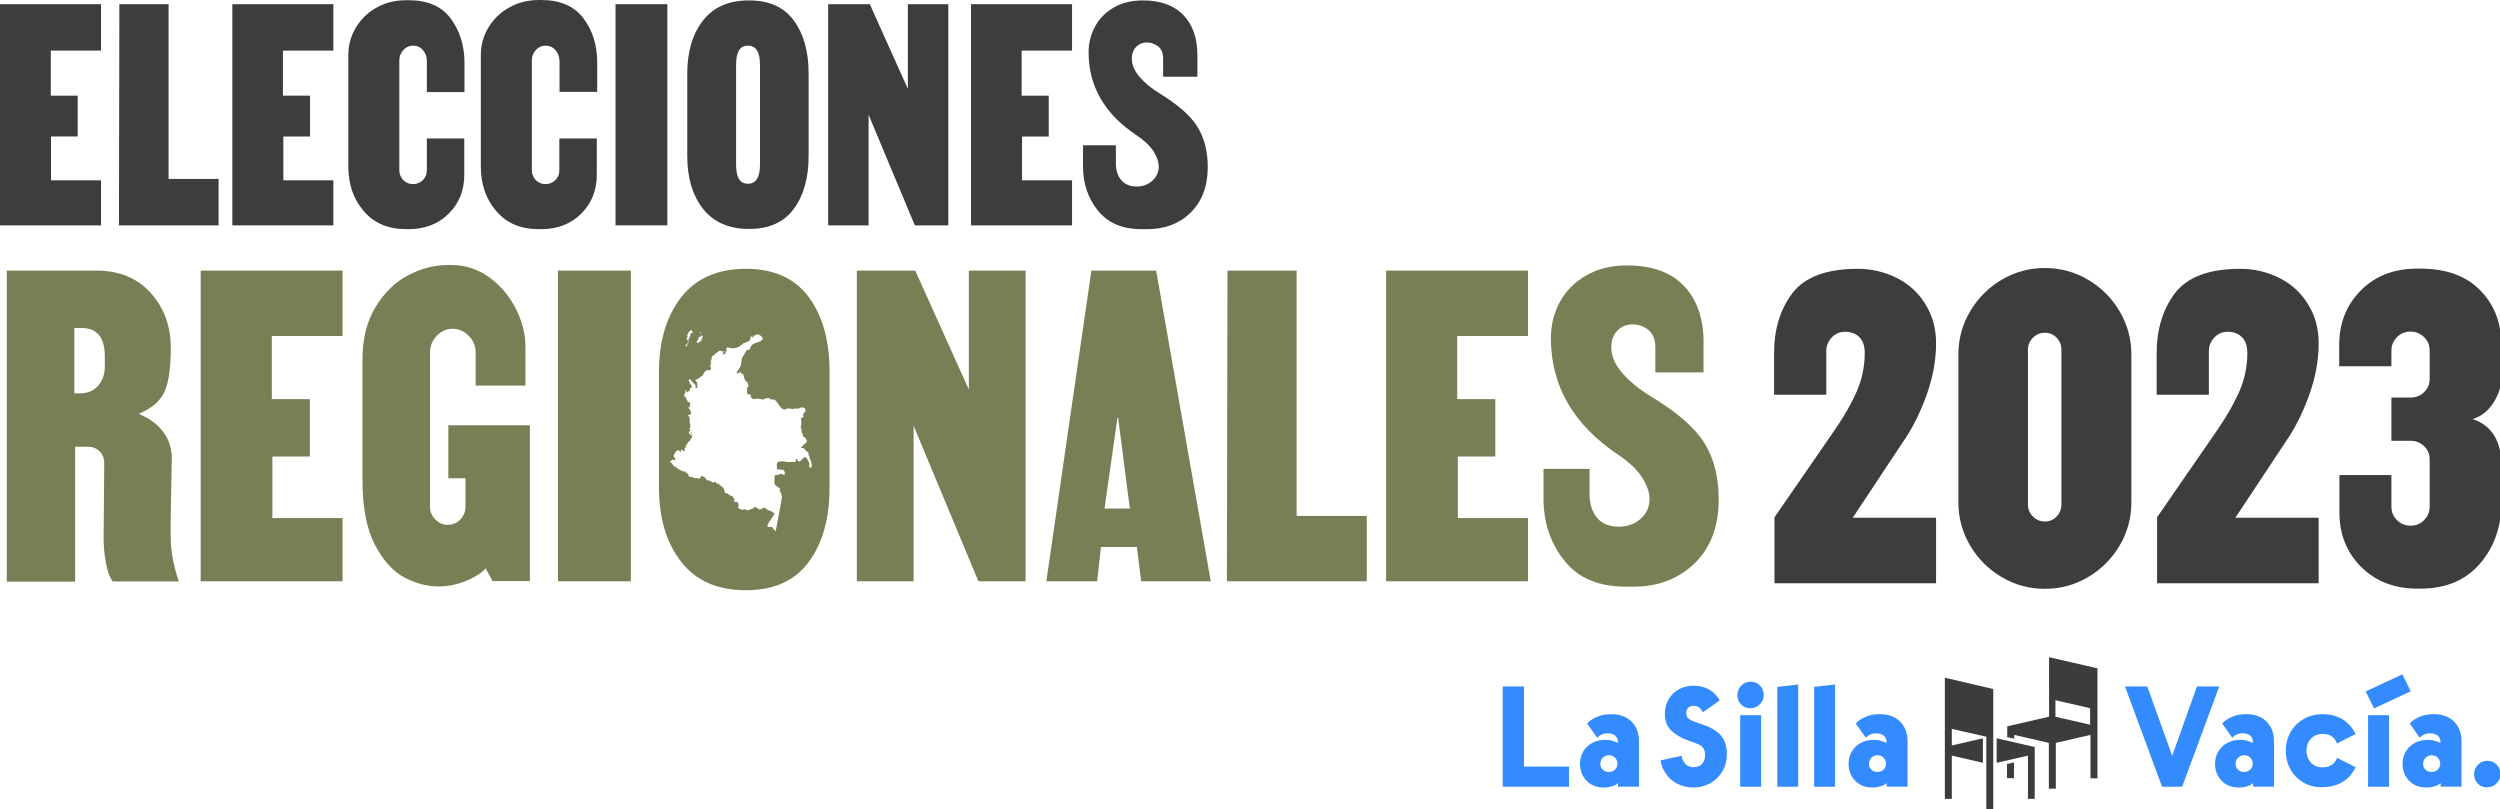 <?xml version="1.0" encoding="utf-8"?>
<!-- Generator: $$$/GeneralStr/196=Adobe Illustrator 27.6.0, SVG Export Plug-In . SVG Version: 6.00 Build 0)  -->
<svg version="1.1" id="Capa_1" xmlns="http://www.w3.org/2000/svg" xmlns:xlink="http://www.w3.org/1999/xlink" x="0px" y="0px"
	 viewBox="0 0 1254.6 406.1" style="enable-background:new 0 0 1254.6 406.1;" xml:space="preserve">
<style type="text/css">
	.st0{fill:#FFFFFF;}
	.st1{fill:#3D3D3D;}
	.st2{fill:#2A94FF;}
	.st3{fill:#FE734C;}
	.st4{fill:#3E3B3D;}
	.st5{fill:#787F55;}
	.st6{fill:#338BFD;}
</style>
<g>
	<g>
		<g>
			<path class="st1" d="M25.5,48H39v20.5H25.6v22h25.1v22.6H0V2.1h50.7v23.3H25.5V48z"/>
			<path class="st1" d="M109.7,113.1h-50l0.2-111h24.7v87.7h25.1V113.1z"/>
			<path class="st1" d="M142,48h13.6v20.5h-13.4v22h25.1v22.6h-50.7V2.1h50.7v23.3H142V48z"/>
			<path class="st1" d="M214.2,30.2c0-1.9-0.7-3.6-2-5.1c-1.3-1.5-3-2.2-4.9-2.2c-1.9,0-3.5,0.7-4.9,2.2c-1.3,1.5-2,3.2-2,5.1v55.3
				c0,1.9,0.7,3.5,2,4.9c1.3,1.3,3,2,4.9,2c1.9,0,3.5-0.7,4.9-2c1.3-1.3,2-3,2-4.9V69.5h18.8v18.2c0,7.8-2.6,14.3-7.8,19.5
				c-5.2,5.2-11.9,7.8-20.2,7.8h-1.1c-9.1,0-16.2-3-21.3-9c-5.2-6-7.8-13.5-7.8-22.4V27.6c0-5,1.3-9.6,3.8-13.8
				c2.6-4.2,6-7.6,10.4-10c4.4-2.5,9.4-3.7,15-3.7h1c9.6,0,16.7,3.1,21.2,9.2s6.9,13.5,6.9,22.2v14.7h-18.9V30.2z"/>
			<path class="st1" d="M280.7,30.2c0-1.9-0.7-3.6-2-5.1c-1.3-1.5-3-2.2-4.9-2.2c-1.9,0-3.5,0.7-4.9,2.2c-1.3,1.5-2,3.2-2,5.1v55.3
				c0,1.9,0.7,3.5,2,4.9c1.3,1.3,3,2,4.9,2c1.9,0,3.5-0.7,4.9-2c1.3-1.3,2-3,2-4.9V69.5h18.8v18.2c0,7.8-2.6,14.3-7.8,19.5
				c-5.2,5.2-11.9,7.8-20.2,7.8h-1.1c-9.1,0-16.2-3-21.3-9c-5.2-6-7.8-13.5-7.8-22.4V27.6c0-5,1.3-9.6,3.8-13.8
				c2.6-4.2,6-7.6,10.4-10C260,1.2,265,0,270.6,0h1c9.6,0,16.6,3.1,21.2,9.2s6.9,13.5,6.9,22.2v14.7h-18.9V30.2z"/>
			<path class="st1" d="M308.9,2.1h26v111h-26V2.1z"/>
			<path class="st1" d="M352.8,10.3c5.3-6.8,13-10.1,23.1-10.1c10,0,17.4,3.3,22.4,10c5,6.7,7.5,15.6,7.5,26.7v41.3
				c0,11.1-2.5,20-7.5,26.7c-5,6.7-12.4,10-22.4,10c-10.1,0-17.8-3.4-23.1-10.1c-5.3-6.8-7.9-15.6-7.9-26.6V36.9
				C344.9,26,347.5,17.1,352.8,10.3z M375.3,92.2c4.1,0,6.1-3.2,6.1-9.6V32.5c0-6.4-2-9.6-6.1-9.6c-4,0-5.9,3.2-5.9,9.6v50.1
				C369.4,89.1,371.3,92.2,375.3,92.2z"/>
			<path class="st1" d="M475.9,113.1h-16.8l-23.2-55.5v55.5h-20.3V2.1h20.9l19.1,42.5V2.1h20.3V113.1z"/>
			<path class="st1" d="M512.7,48h13.6v20.5h-13.4v22H538v22.6h-50.7V2.1H538v23.3h-25.3V48z"/>
			<path class="st1" d="M601.1,63.9c3.3,5.5,5,12.1,5,19.9c0,9.7-2.9,17.3-8.6,22.9c-5.7,5.6-13,8.3-21.6,8.3h-3.1
				c-9.6,0-16.8-3.1-21.8-9.3c-5-6.2-7.5-13.6-7.5-22.3V72.9H560v9c0,3.6,0.9,6.4,2.7,8.5c1.8,2.1,4.4,3.2,7.8,3.2
				c3.1,0,5.6-1,7.8-2.9c2.1-1.9,3.2-4.3,3.2-7.1c0-2.4-0.9-5-2.7-7.8c-1.8-2.7-4.6-5.4-8.4-7.9c-16.1-10.7-24.1-24.6-24.1-41.7
				c0-4.6,1.1-8.9,3.2-12.8c2.1-4,5.2-7.1,9.4-9.6c4.1-2.4,9-3.6,14.6-3.6c8.9,0,15.7,2.5,20.4,7.4c4.7,4.9,7,11.6,7,20v10.9h-17.2
				v-9c0-2.8-0.8-4.9-2.5-6.2c-1.7-1.3-3.6-2-5.7-2c-2,0-3.8,0.7-5.3,2.2c-1.5,1.5-2.2,3.5-2.2,6c0,3.1,1.3,6.1,4,9.2
				c2.7,3.1,6.1,5.9,10.3,8.4C591.5,52.8,597.8,58.4,601.1,63.9z"/>
		</g>
		<g>
			<g>
				<path class="st5" d="M48.3,135.8c11.5,0,20.6,3.7,27.3,11.2c6.7,7.4,10.1,16.6,10.1,27.6c0,10.8-1.2,18.3-3.5,22.7
					c-2.3,4.4-6.4,7.8-12.1,10.1v0.5c5.4,2.3,9.5,5.5,12.2,9.4c2.8,3.9,4.1,8.6,3.9,14c-0.5,22-0.7,35.5-0.5,40.3
					c0.2,5.7,1.5,12.5,4,20.2H56.6c-1.4-1.8-2.6-4.8-3.4-9.1c-0.8-4.3-1.2-8.5-1.2-12.6l0.3-37.6c0-2.5-0.8-4.5-2.3-6
					c-1.5-1.5-3.5-2.3-5.8-2.3h-6.5v67.7H3.4V135.8H48.3z M49.5,193.3c2.1-2.5,3.1-5.7,3.1-9.7v-4.8c0-9.5-3.9-14.2-11.8-14.2h-3.5
					v32.8h3.5C44.5,197.2,47.4,195.8,49.5,193.3z"/>
				<path class="st5" d="M136.4,200.3h19.1v28.8h-18.8V260h35.2v31.7h-71.2V135.8h71.2v32.8h-35.5V200.3z"/>
				<path class="st5" d="M247.2,291.7l-3.5-6.5c-2,2.3-5.2,4.4-9.8,6.3c-4.6,1.9-9.3,2.8-14.1,2.8c-5.4,0-10.9-1.5-16.7-4.4
					c-5.7-3-10.7-8.4-14.9-16.4c-4.2-8-6.3-18.9-6.3-32.7v-60.2c0-10.6,2.2-19.4,6.6-26.6c4.4-7.2,9.9-12.5,16.4-15.9
					c6.5-3.4,13.1-5.1,19.8-5.1h1.9c6.8,0,13,2,18.7,6c5.6,4,10.1,9.2,13.4,15.6c3.3,6.4,5,12.9,5,19.5v19.4h-25v-16.7
					c0-3.2-1.2-6-3.5-8.3c-2.3-2.3-5-3.5-8.1-3.5c-3,0-5.7,1.2-7.9,3.5c-2.2,2.3-3.4,5.1-3.4,8.3v77.7c0,2.3,0.9,4.4,2.7,6.2
					c1.8,1.8,3.9,2.7,6.2,2.7c2.5,0,4.6-0.9,6.3-2.7c1.7-1.8,2.6-3.9,2.6-6.2v-14.5h-8.6v-26.6h40.9v78.2H247.2z"/>
				<path class="st5" d="M280,135.8h36.6v155.9H280V135.8z"/>
				<path class="st5" d="M514.6,291.7H491l-32.5-78v78H430V135.8h29.3l26.9,59.7v-59.7h28.5V291.7z"/>
				<path class="st5" d="M572.7,291.7l-2.2-17.2h-18l-1.9,17.2h-25.5l22.6-155.9h32.5l27.4,155.9H572.7z M561.1,209.5h-0.3
					l-6.5,45.7H567L561.1,209.5z"/>
				<path class="st5" d="M685.9,291.7h-70.2l0.3-155.9h34.7v123.1h35.2V291.7z"/>
				<path class="st5" d="M731.3,200.3h19.1v28.8h-18.8V260h35.2v31.7h-71.2V135.8h71.2v32.8h-35.5V200.3z"/>
				<path class="st5" d="M855.5,222.6c4.7,7.7,7,17,7,28c0,13.6-4,24.3-12.1,32.1c-8.1,7.8-18.2,11.7-30.4,11.7h-4.3
					c-13.4,0-23.7-4.3-30.6-13c-7-8.7-10.5-19.1-10.5-31.3v-14.8h23.1v12.6c0,5,1.3,9,3.8,12c2.5,3,6.2,4.4,11,4.4
					c4.3,0,7.9-1.3,10.9-4c3-2.7,4.4-6,4.4-9.9c0-3.4-1.3-7-3.8-10.9c-2.5-3.9-6.5-7.6-11.8-11.2c-22.6-15.1-33.9-34.6-33.9-58.6
					c0-6.5,1.5-12.5,4.4-18c3-5.6,7.3-10,13.2-13.4c5.8-3.4,12.7-5.1,20.6-5.1c12.5,0,22.1,3.5,28.6,10.3c6.5,6.9,9.8,16.3,9.8,28.1
					v15.3h-24.2v-12.6c0-3.9-1.2-6.9-3.5-8.7c-2.3-1.9-5-2.8-8.1-2.8c-2.9,0-5.3,1-7.4,3.1c-2.1,2.1-3.1,4.9-3.1,8.5
					c0,4.3,1.9,8.6,5.6,12.9c3.8,4.3,8.6,8.2,14.5,11.8C841.9,207,850.8,214.9,855.5,222.6z"/>
				<path class="st5" d="M405.8,149c-7-9.4-17.5-14.1-31.5-14.1c-14.2,0-25,4.8-32.4,14.2c-7.4,9.5-11.2,22-11.2,37.4v58.1
					c0,15.4,3.7,27.9,11.2,37.4c7.4,9.5,18.2,14.2,32.4,14.2c14,0,24.5-4.7,31.5-14.1c7-9.4,10.5-21.9,10.5-37.5v-58.1
					C416.3,170.9,412.8,158.4,405.8,149z M353.9,167.7L353.9,167.7L353.9,167.7L353.9,167.7l0.1,0l0,0l0,0l0,0l0,0L353.9,167.7
					L353.9,167.7L353.9,167.7L353.9,167.7L353.9,167.7z M353.9,168.9L353.9,168.9L353.9,168.9L353.9,168.9L353.9,168.9L353.9,168.9
					L353.9,168.9L353.9,168.9L353.9,168.9L353.9,168.9z M353.8,169L353.8,169L353.8,169L353.8,169L353.8,169L353.8,169L353.8,169z
					 M353.7,169.1L353.7,169.1L353.7,169.1l0.1,0l0,0L353.7,169.1L353.7,169.1L353.7,169.1L353.7,169.1L353.7,169.1L353.7,169.1
					L353.7,169.1L353.7,169.1z M351.4,166.8l0-0.1l0,0l0,0l0,0h0l0,0l0.1,0l0,0l0,0l0,0l0,0l0,0l0,0l0,0l0,0h0l0,0l0.1,0l0,0l0.1,0
					l0.1-0.1l0,0l0,0l0.1,0l0,0l0,0l0,0l0,0l0,0l0,0l-0.1,0.1l0,0.1l0,0l0,0.1l0,0l0,0l0,0l0,0l0,0l0,0v0l0,0l0,0l0,0l0,0l0,0.1
					l0-0.1l0,0l0,0l0.1,0h0l-0.1,0h0l0,0l0,0.1l-0.1,0.1l0,0.1H352l0,0l0,0l-0.1,0.1l0,0l-0.1,0l-0.1,0.1l0,0l0,0l0,0l-0.1,0v0l0,0
					l0,0l0,0l0,0l0,0l0-0.1l0,0l-0.1,0l0,0l-0.1,0l0,0l0,0l0-0.1l0,0L351.4,166.8L351.4,166.8z M350.3,170.4L350.3,170.4
					L350.3,170.4L350.3,170.4L350.3,170.4L350.3,170.4l0.1-0.1l0,0l0,0l0-0.1l0,0l0,0l0.1,0l0,0l0,0l0,0l0-0.1l0,0l0,0l0,0l0,0
					l0-0.1l0-0.1l0,0l0,0l0,0l0-0.1l0,0l0,0l0-0.1l0,0l0,0l0,0l0,0l0,0l0,0l0,0l0,0l0,0l0,0l0,0l0,0l0.1-0.1l0-0.1l0,0l0,0v0l0.1,0
					l0,0l0,0l0-0.1l0.1-0.1l0-0.1l0.1-0.1l0,0l0,0l0,0l0.1,0h0l0,0l0,0l0.1-0.1v0l0.2-0.1l0.1,0l0-0.1h0l0,0.1l0,0l0,0l0,0v0
					l0.1,0.1l0.1,0l0,0l0,0l0,0l0,0l0,0l0,0l0.1,0l0.1-0.1l0,0l0,0l0,0l0.1-0.1l0-0.1l0-0.1l0,0l0,0l0,0l0-0.1l0,0l-0.1,0l0,0l0-0.1
					l0.1,0l0.1,0l0-0.1l0,0v0l0,0l0,0l0,0l0,0l0,0l0,0h0.1l0,0l0,0l0.1,0l0,0l0,0.1l0,0l0.1,0l0,0l0,0l0,0l0,0l0,0.1l0,0.1l0,0l0,0
					l0.1,0l0,0h0l0,0l0,0l0,0l0,0l0,0h0.1l0.1,0l0.1,0l0,0l0,0.1l0,0.1l0,0.1l0,0l0,0l-0.1,0.1l0,0l0,0l-0.1,0.1l0,0.1l0,0h0l0,0
					l0,0l0,0v0l0,0l0,0l0,0l-0.1,0l0,0l0,0l0,0.1l0,0l0,0l0,0l0,0l0,0l0,0.1l0,0.1l0,0h0l0,0l0,0l0,0v0l0,0l0,0l0,0.1l0,0l0,0l0,0
					l0,0l0,0l-0.2,0l0,0l0,0l0,0l0,0l0.1,0l0,0l0,0l0,0h0l0,0l0.1,0l0.1-0.1l0,0l0,0l0,0h0l0,0l0,0l0,0l0,0l0,0l0,0.1l0,0.1l0,0
					l0,0.1l-0.1,0h0l0,0l0,0l0,0l-0.1,0l-0.1,0l0,0l-0.1,0l0,0l0,0l0,0l0,0.1l-0.1,0l0,0l0.1,0l0,0.1l0,0l0,0.1l0,0l0,0.1l0,0l0,0.1
					l0,0l0,0l0,0.1l0,0.1l0,0l0,0l0,0l0,0.1l0,0.1l-0.1,0.1l0,0l-0.1,0.1l0,0.1l0,0.1l0,0l0,0.1l0,0l-0.1,0l0,0l-0.1,0l0,0l0,0l0,0
					l-0.1,0l-0.1,0.1l-0.1,0l-0.1,0l0,0l0,0.1l0,0l0,0.1l-0.1,0l-0.1,0.1l0,0l0,0l-0.1,0l0,0.1l-0.1,0.1l-0.1,0l-0.1,0.1l-0.1,0l0,0
					l0,0l-0.1,0l0,0l0,0h-0.1v0l0,0l0,0.1l-0.2,0l-0.1,0.1l0,0.1l-0.1,0h0l-0.1,0l-0.1,0l0,0l0,0l0,0l0,0l0-0.1l0,0v0l0,0l0,0
					l-0.1-0.1l0-0.1l0,0l0-0.1l0,0l0,0l0,0l0,0l0.1,0l0,0l0-0.1l0,0l0,0l0,0l0,0l0,0l-0.1-0.2l0,0l0,0l0,0l0,0l0,0l0,0l0,0l-0.1,0
					L350.3,170.4L350.3,170.4L350.3,170.4z M350.4,170.8L350.4,170.8L350.4,170.8L350.4,170.8L350.4,170.8L350.4,170.8L350.4,170.8
					L350.4,170.8z M348.5,163.9L348.5,163.9l0.1-0.1l0,0l0,0l0,0l0,0l0,0l0,0l0,0l0,0v0l0,0l0,0l0,0l0,0l0,0l0,0L348.5,163.9
					L348.5,163.9L348.5,163.9L348.5,163.9L348.5,163.9z M344.8,172.8v-0.1l0.1-0.2l0.1-0.2l0,0l0,0l0.1-0.1l0.1-0.3v-0.1l0,0l0-0.1
					l0,0l0,0l0,0l0,0v0l0,0l0,0l0,0l0-0.1l0-0.3l0-0.3l0,0l0,0h0l0-0.1l0-0.1l0,0l0,0l0,0l0,0l0,0l0,0l0,0l0,0l0-0.1h0l0-0.1h0l0,0
					h0l-0.1,0l0,0v0l0-0.1l0,0l0,0.1l0,0l0-0.1l0,0l0.1,0l0,0l-0.2,0l0,0l-0.1,0l-0.1,0l0,0l-0.1-0.1l-0.1-0.1l0-0.1l0-0.1l0-0.1
					l0.1-0.1l0-0.1l0.1-0.2l0-0.1l0.1-0.1l0-0.1l0,0l0-0.1l0,0l0,0l0.1-0.1l0,0l0,0l0,0l0,0l0-0.1l0,0l0-0.1l0.1-0.1l0-0.1l0,0
					l-0.1,0l-0.1-0.1l0-0.1l0-0.1l0-0.1l0-0.1l0-0.1l0-0.1l0,0l0.1-0.1l0-0.1l0,0l0,0l0.1-0.1l0,0l0-0.1l0.1,0l0,0v0l0,0l0,0l0,0
					l0.1-0.1l0,0l0,0l0.1-0.1l0,0l0.1-0.1h0l0,0l0,0l0,0l0-0.1l0-0.1l0,0l0,0v0l0,0l0,0l0-0.1l0,0l0-0.1l0,0l0,0l0,0l0,0l0,0l0,0
					l0,0l0,0l0,0l0,0l0,0l0,0h0l0,0l0-0.2l0,0l0,0l0,0l0,0l0,0l0,0l0,0l0,0l0,0l0.1-0.1l0,0l0,0l0.1-0.1l0.1-0.1l0,0l0,0l0.1,0
					l0.2-0.2l0,0l0.2-0.2l0,0l0.2-0.2l0.1-0.1l0,0l0,0l0.2-0.1l0.1,0l0.1,0.1l0.1,0.1l0.1,0.1l0,0.1l0.1,0l-0.1,0l0,0l0,0.1l0.1,0.2
					l0.2,0.1l0,0l0,0l0,0l0,0l0.1,0l0,0l0.1,0.1l0.1,0.1l0.1,0l0,0h0l0,0.1l0,0l0,0l0,0l0,0l0,0l0,0l0,0l0,0h0l0,0l0,0l0,0h-0.1l0,0
					l0,0l0,0l0,0l0,0h0l0,0l0,0l0,0v0l0,0l0,0h0l0,0l0,0l0,0l0,0l0,0l0,0h0l0,0l0,0l0,0l0,0h0l0,0l0,0l0,0l0,0l-0.1,0l0,0l-0.1,0
					l0,0l0,0l0,0l0,0l-0.1,0.1l0,0l0,0l0,0l-0.1,0.1l0,0l0,0.1l-0.1,0v0l0,0l0.1,0.1l0.1,0.1l0,0l0,0l0,0.1l-0.1,0l-0.1,0l0,0l0,0
					l0,0v0l0,0v0l0,0l-0.1,0l0,0l-0.1-0.1v0l0,0l0,0l0,0l0,0l-0.1,0l-0.1,0l0,0v0h0l0,0h0l0,0l0.1,0h0l0,0h0l0,0l-0.1,0h0l-0.1,0
					l0-0.1l-0.1,0l0,0h0l0,0l0,0l0,0.1l0,0.1l0,0.1l0,0l0.1,0l0,0l0,0l0,0l0,0l0,0l0,0l0,0l0.1,0l0,0l0,0l0,0l0,0l0,0l0-0.1l0,0l0,0
					l0,0l0,0l0,0l0,0l0,0l0,0l0,0l0,0.1l0,0l0,0l0,0l0,0l0,0l0,0l0.1,0l0,0l0,0v0l0,0l0,0l0,0l0,0l0,0l-0.1,0l0,0l0,0l0,0l0,0
					l-0.1,0l0,0l-0.1,0l-0.1,0h-0.1l-0.1,0l-0.1,0l0,0.1l0,0l0,0v0l0,0l0,0l0,0l0.1,0l0,0l0,0v0l0,0l0,0l0,0l0,0l0,0l0,0l0,0l0,0h0
					l0,0l0,0l0,0.1l0,0l0,0l0,0.2l0,0l0,0l0,0l0,0.1l0,0.1l0,0l0,0l0,0.1l0,0.1l0,0.1l0,0l0,0.1l0,0l0,0.1l0.1,0.1l0,0.1l0,0l0,0.1
					l0,0l-0.1,0l-0.2,0.1l-0.1,0.1l0,0l0,0l0,0.1l0,0l0,0l-0.1,0l0,0l0,0v0.1l0,0l0,0l0,0.1l0,0l0,0l0,0v0l0,0h0l0,0.1l0,0l0,0l0,0
					v0l0,0l0,0.1l0,0l0,0l-0.1,0.1l0,0.1l0,0l0,0l0,0l0,0.1v0l0,0l0,0l0,0.1l-0.1,0l-0.1,0.1l-0.1,0l-0.1,0l0,0.1l0,0l0,0.1l0,0.1
					l0,0.1l0,0.1l0,0l0,0l0,0l0,0.1l0,0l0,0.1l0,0.1l0,0.1l0,0l0,0.2l0,0l0,0l0,0l0,0l0,0.1l0,0.1l0,0.1l0,0.1l0,0l0,0.1l0,0
					l-0.1,0.1v0.1l0,0l0,0.1v0l0,0l0,0.1l0,0.1l-0.1,0.1l0,0.1l-0.1,0.1l0,0.1l-0.1,0.1l0,0.1l0,0l-0.1,0.1l-0.1,0.3l-0.2,0.3l0,0.1
					l0,0l0,0.1l-0.1,0.2l-0.1,0.1l-0.1,0l-0.1,0l-0.1-0.1l0,0l0,0l0,0l-0.1-0.1v0l0,0l0-0.1l0,0l0,0l0-0.1l0-0.1l0-0.1l-0.1,0l0-0.1
					l0-0.1l0,0l0,0l0,0l0,0l0,0l0,0l0,0l0,0v0l0,0l0,0l0,0l0-0.1l0,0L344.8,172.8L344.8,172.8L344.8,172.8L344.8,172.8z M348.6,168
					L348.6,168L348.6,168L348.6,168l0.1-0.1v0l0,0l0,0l0,0.1l0,0l0,0L348.6,168L348.6,168L348.6,168L348.6,168z M348.7,167.8
					L348.7,167.8L348.7,167.8L348.7,167.8L348.7,167.8L348.7,167.8L348.7,167.8L348.7,167.8L348.7,167.8L348.7,167.8L348.7,167.8
					l-0.1-0.1l-0.1,0l0,0l0,0l0,0l0,0l0,0L348.7,167.8L348.7,167.8L348.7,167.8z M348.3,166.2L348.3,166.2L348.3,166.2L348.3,166.2
					L348.3,166.2L348.3,166.2L348.3,166.2l-0.1,0v0L348.3,166.2L348.3,166.2L348.3,166.2L348.3,166.2L348.3,166.2L348.3,166.2z
					 M347.7,168.7L347.7,168.7L347.7,168.7L347.7,168.7L347.7,168.7L347.7,168.7L347.7,168.7L347.7,168.7L347.7,168.7z M347.7,168.6
					L347.7,168.6L347.7,168.6L347.7,168.6L347.7,168.6L347.7,168.6L347.7,168.6z M406.2,232.8c-0.2-1.2-1.1-2.4-1.8-3.4
					c-2.3-0.1-2.7,4.5-4.7,0.7c-1.3,1.8,1.6,1.7-2.4,1.7c-2.7,0.6-8.3-2.1-7.4,2.3c-0.1,1.5,0,1.6,1.3,1.5c1,0.3,2.2-0.3,2.5,1.1
					c0.4,0.1,0.1,0.7,0,1c0.7,0.4-0.1,0.6-0.5,0.6c-0.2-0.2-0.7-0.2-1-0.6c-0.6-0.2-0.8,0.7-1.3,0.3c-0.6,0.6-2.2,0.1-2.2,0.9
					c0.2,1.7-0.9,4.3,1.2,5.1c0.4,0.7,1.5,0.6,1.5,1.6c0.1,0.5-0.5,0.7,0.1,1.1c1,1.7,1.1,2.5,0.6,4.7c-0.9,5-1.8,10.1-2.8,15.1
					c-0.1,0.4-0.3-0.5-0.6-0.6c-0.9-0.2-0.7-1.2-1.5-1.6c-4.4,1.1-0.6-2.9,0.5-4.9c1-1.5,1.5-1.9-0.1-2.3c-0.1-0.9-0.9,0.2-0.6-0.7
					c-0.5,0.3-1.3-0.8-1.4-0.2c-0.4,0.1-0.5-0.4-0.6-0.7c-0.6,0-0.9-0.7-1.5-0.7c-0.7-0.5-0.2,0.5-0.6,0.3c-0.4-0.4-0.5,0.3-0.8,0.4
					c-0.4,0.1-0.9,0-1.3,0.3c0.1-0.3-0.2-1.2-0.5-0.4c-0.2-0.4-0.3-0.6-0.8-0.8c-0.7-0.2-1.2-0.3-1.8,0.7c-0.9,0.1-1.6,0.6-2.4,0.8
					c-0.6,0-1.7-1.1-1.9-0.3c-0.2,0.3-0.2-0.1-0.3-0.2c-0.2,0.3-0.3,0-0.6,0.1c-0.5,0.4-0.7,0.1-0.9-0.3c-0.4-0.4-0.9,0.2-1.1-0.5
					c-0.5-0.4,0.2-0.7,0.3-1.1c-0.4-0.4-0.2-1-0.5-1.4c0.1-1-1.1,0-1.5-0.6c-0.9-0.3-0.2-0.8-0.3-1.3c0.1-0.4-0.7-0.4-0.4-0.8
					c-0.3-0.4-0.9-1.3-1.4-0.9c-0.6,0.1-0.5-0.8-1-0.6c-0.2,0,0.1-0.3-0.1-0.3c-0.3,0.4-0.4-0.3-0.5-0.4c-0.6,0.3-1.3-0.2-1.6-0.8
					c0.4-0.1,0.4-0.4,0-0.5c-0.4-0.2,0-0.9-0.4-1.2c-0.5-0.6-1.3-1.3-2-1.5c-0.2,0,0-1.4-0.7-0.6c-1-0.1-1.5-1.9-2.3-0.7
					c-0.9-0.1-1.6-1.1-2.5-1.1c-1,0-1.6-1-2-1.7c-0.2,0.2-1.2-0.5-1.5-0.6c-0.5,0.4-0.8,0.5-0.6,1.2c-0.3,0.1-1,0.4-1.2,0
					c-0.7-0.3-0.8,0.1-1.6,0c-0.7-0.5-1.4-0.6-2.2-0.7c-1.2,0.1-1.1-0.9-1.2-1.7c-1.2,0.2-1-1.6-2.1-0.9c-1.2-0.6-2.8-1-3.8-2.2
					c-0.9-0.3-2-1.1-2.2-2.1c-0.2-0.1-1.5-0.5-0.7-0.8c0.4-0.8,1.1-1.1,1.9-0.8c0.5,0.3,0.5-0.2,0.5-0.6c-0.3,0-0.3,0-0.2-0.6
					c-0.2-0.4-0.3,0-0.4,0.1c-0.1-0.4-0.4-1-0.2-1.4c0.8-1.3,0.6-1.3,1.9-2.4c0.3-0.4,0.8,1.2,0.6,0.2c0.2-1,0.3,1.1,1,0.6
					c0.5-0.7-0.5-0.8,0.8-1c0.3,0.1,0.4,0.3,0.4,0.6c0.3,0.1,1.1,0.1,0.9-0.4c-0.3-0.4-0.5-0.7,0.1-0.9c-0.1-0.1-0.4,0-0.2-0.2
					c0.2,0,0.5,0.3,0.4,0c-0.7-0.2,0.8-0.3,0.2-0.4c-0.4,0.2-0.5-0.2-0.1-0.3c0.1,0.2,0.4,0.1,0.4-0.1c-0.1,0-0.1-0.2,0-0.2
					c0-0.1-0.2-0.1-0.2-0.1c-0.8,0.2,0.4-0.6,0.7-1.2c0.3-0.1,0.4-0.3,0-0.3c0.5-0.6,0.7-1,1.3-0.5c-0.5-0.5-0.1-0.4,0-0.9
					c-0.1-0.2,0.2-0.2,0,0c0.1,0,0.3,0.1,0.3,0c-0.3-0.2,0.1-0.4-0.4-0.3c-0.1-0.2,0.5,0,0.2-0.2c0.2-0.3,0.2-0.1,0.5-0.1
					c-0.2,0,0.1-0.6,0.2-0.4c0.6-0.3-0.4,0,0.3-0.4c-0.6,0.2-0.5-0.3,0-0.1c-0.4-0.2-0.2,0,0-0.3c-0.4-0.2,0.3-0.4,0.6-0.8
					c-0.6-0.2-0.5,0.4-1.3,0.4c-0.4-0.3-0.5-1,0.2-0.8c0.3-0.2-0.3,0.1,0-0.2c0.3-0.3,0.2-0.4-0.1-0.6c-0.2-0.1,0,0.1-0.1,0.2
					c-0.2-0.2-0.1,0.2-0.3,0.1c0,0.8-0.2,0.8-0.7,0.2c0-0.8-0.2-1.2,0.9-1.2c0.6-0.8-1.2,0.5-0.2-1.9c0.1-0.7-0.2-1.8,0.3-0.9
					c-0.2-0.5-0.6-1-0.6-1.7c0.1-1.1-0.1-2.1-0.2-2.7c-0.1-0.1-0.3-0.3-0.5-0.3c-0.1,0.1-0.6,0.1-0.3-0.1c0.3-0.4,0.7-0.7,1.3-0.6
					c0.9-0.9,0.2-1.3-0.1-2.4c-0.1,0.2-1-1.1-0.7-1.6c0.8,0.9,0.4-0.4,0.6-0.6c0.1,0.2,0.1-0.7,0.2-1c-0.3-0.2-0.7-1.5-1-0.6
					c-0.3,0-0.3-1.3-1-1.2c0.6-1.7-1.5-1-1-2.9c0.4-1.1,0.9-0.4,0.5-2c0.5-0.2,0.7,0.7,0.9,1.1c0.9-0.5,1.4-0.9,1.5-1.8
					c0.5-1.1,1.3-0.2,0.7-1.6c-0.2-0.4-0.5-0.9-0.8-1.1c-0.1-0.4,0-1.2-0.6-1.1c-0.3-0.3,0.4-0.6,0.3-0.9c0.6-0.5,0.7,0.2,0.9,0.8
					c0.8,0.1,1.1,1.6,1.8,1.4c0.1,0.1,0,0.4,0.2,0.5c0.3-0.1-0.2,0.2,0,0.3c0.3,0.2,0.6-0.4,0.6,0.2c0.2,0-0.3,0.1,0,0.2
					c0,0-0.3,0-0.1,0.1c-1-0.1-0.3,1.2,0.6,0.7c0-1,0.4-2.8-0.9-3.6c-0.8-0.3,1.2-0.7,1.5-1c0.4-0.5,1.4-1.1,2.1-1.6
					c0.7-0.8,0.7-2.1,1.9-2.4c0.2-0.4,0.7-0.4,1-0.3c-0.4,0-0.2,0.3,0.1,0.1c1.2,0.4,1.8-1.9,0.5-1.6c0.8-0.9,0.5-2.2,1-3.1
					c0.1-0.4-1.2,1.1-0.9,0.3c0.4-0.1,0.5-0.6,0.5-0.7c0.5,0.2,0.6-0.6,0.2-0.7c-0.3,0.2,0.2-0.5,0.3-0.5c-0.2,0.7,0.3,0.1,0-0.3
					c-0.2-0.3,0.1-0.2,0.3-0.4c0-0.3,0.8-0.6,1.1-0.8c0,0.3,0.3,0.2,0.2-0.1c-0.1-0.1-0.6-0.1,0-0.3c3.7-2.6,1.2-1.4,5.2-1.1
					c0.4,0.3-1.6-0.4-0.9,0.8c-0.3-0.5-1,0.3-0.5,0.4c0.1-0.4,0.3-0.1,0.2,0.1c0.5,0.1,0-0.2,0.2-0.5c0.4,0.4,0.6,1.1,1,0
					c0-0.7,0.8-1.3,0.6-2c-0.2-0.8,0.6-1.1,0.9-1c3.2,1.1,5.1,0.2,7.6-2.1c1.5-0.6,3.6-0.8,3.6-2.9c-0.5-0.6,0.6-0.4,1-0.4
					c-0.2,0.2-0.3,0.8,0.2,0.5c0.1-0.2,0.2-0.3,0.4-0.2c0.1-0.3-0.2-0.6-0.5-0.4c0-0.2,0.6-0.6,0.8-0.6c0,0-0.3,0.6,0.1,0.3
					c0.5-0.1,0.2-0.8,0.6-0.2c-0.1-0.1,0.6-0.5,0.2-0.3c-0.3,0.1,0.1-0.2,0-0.1c-0.1,0-0.1,0-0.1,0c-0.1,0-0.1,0.1-0.2,0.1
					c0.1-0.1,0.2-0.1,0.2-0.1c0.7-0.4,3,0.5,3.2,1.7c0.9,0.9-0.9,1-1,1.7c-2.6,1.1-4.2,0.6-5.3,3.8c-0.2,0.7-1.1,0.3-1.6,0.6
					c-0.7,1.3-1.6,2.7-2.4,4c-0.3,1.5-0.2,3.4-1,4.7c-0.7,1.3-3.4,4.2,0,2.4c0.7-0.7,0.4,0.5,0.7,0.9c1.2-0.7,1,0.8,1.4,1.7
					c0.1,1.1,1,2,1.9,2.7c0.1,0.5,0.1,1.1,0.4,1.6c0.1,0.3-0.2,0.4-0.4,0.4c-0.1,0.3-0.3,0.4-0.5,0.6c0.6,1.1-0.9,3.6,1.5,3.2
					c0.6,0.1,0.3,0.8,0.5,1.2c0.3,1,1.7,1.5,2.4,1c0.6-0.2,1-0.1,1.7,0.1c0.7-0.3,1.1,0.3,1.7,0.3c1.2-0.2,2.2-1,3.5-0.7
					c0.6,0.7,1.6,0.9,2.4,0.6c2.1,1.4,3.2,5.5,5.7,5.1c1.2-1.4,3,0.3,4.4-0.5c1.1,0.1,2.7,0.1,3.4-0.6c0.8,0,2.5,0.3,2,1.1
					c1.3,1.1-1.9,1.8-0.7,3.3c-0.2,0.8-1.9,0.9-1.2,2c0,1.3,0.1,2.6-0.3,3.8c0.1,0.5,0.7,0.9,0.4,1.7c0,0.6,0.5,1,0.6,1.5
					c0.1,0.8,0.3,1.7,1.2,1.7c1.9,2.6,0.5,2.4-1.3,4.3c-1.5,1.3-0.4,0.8,0.7,1.1c0.3,0.8,1,1,1.6,1.7c1.7,1.4,0.4,0.5,0.9,2.1
					c0.6,0.2,0.2,0.7,0.3,1.1c0.7,1.2,1.2,2.9,1.3,4.1C406.2,235.8,405.8,234,406.2,232.8z"/>
			</g>
			<path class="st1" d="M890.5,292.5v-32.9l30.3-43.9c4.8-7,8.5-13.5,11.1-19.5c2.6-6.1,3.9-12.4,3.9-19c0-3.6-0.9-6.2-2.7-8
				c-1.8-1.8-4.2-2.7-7.2-2.7c-2.7,0-4.9,1-6.7,2.9c-1.8,2-2.7,4.2-2.7,6.7v22h-26.2v-20.9c0-12,3.1-22,9.2-30.1
				c6.2-8.1,17.1-12.2,32.8-12.2c7.1,0,13.7,1.6,19.8,4.7c6.1,3.1,10.8,7.5,14.3,13.3c3.5,5.7,5.2,12.1,5.2,19.3
				c0,8-1.4,16.2-4.2,24.4c-2.8,8.2-6.2,15.5-10.3,22l-27.3,41.2h41.8v32.9H890.5z"/>
			<path class="st1" d="M1047.9,140.4c6.6,3.9,11.9,9.2,15.8,15.8c3.9,6.6,5.9,13.8,5.9,21.7v74.2c0,7.9-2,15.1-5.9,21.7
				c-3.9,6.6-9.2,11.9-15.8,15.8c-6.6,3.9-13.8,5.9-21.7,5.9c-7.9,0-15.1-2-21.7-5.9c-6.6-3.9-11.9-9.2-15.8-15.8
				c-3.9-6.6-5.9-13.8-5.9-21.7v-74.2c0-7.9,2-15.1,5.9-21.7c3.9-6.6,9.2-11.9,15.8-15.8c6.6-3.9,13.8-5.9,21.7-5.9
				C1034.1,134.5,1041.3,136.5,1047.9,140.4z M1032.1,169.5c-1.6-1.7-3.6-2.5-5.9-2.5c-2.3,0-4.3,0.8-6,2.5c-1.7,1.7-2.5,3.7-2.5,6
				v77.7c0,2.3,0.8,4.3,2.5,6c1.7,1.7,3.7,2.5,6,2.5c2.3,0,4.3-0.8,5.9-2.5c1.6-1.7,2.4-3.7,2.4-6v-77.7
				C1034.5,173.2,1033.7,171.2,1032.1,169.5z"/>
			<path class="st1" d="M1082.5,292.5v-32.9l30.3-43.9c4.8-7,8.5-13.5,11.1-19.5c2.6-6.1,3.9-12.4,3.9-19c0-3.6-0.9-6.2-2.7-8
				c-1.8-1.8-4.2-2.7-7.2-2.7c-2.7,0-4.9,1-6.7,2.9c-1.8,2-2.7,4.2-2.7,6.7v22h-26.2v-20.9c0-12,3.1-22,9.2-30.1
				c6.2-8.1,17.1-12.2,32.8-12.2c7.1,0,13.7,1.6,19.8,4.7c6.1,3.1,10.8,7.5,14.3,13.3c3.5,5.7,5.2,12.1,5.2,19.3
				c0,8-1.4,16.2-4.2,24.4c-2.8,8.2-6.2,15.5-10.3,22l-27.3,41.2h41.8v32.9H1082.5z"/>
			<path class="st1" d="M1200.1,238.4v15.8c0,2.7,0.9,5,2.8,6.8c1.9,1.9,4.2,2.8,6.8,2.8s5-0.9,6.8-2.8c1.9-1.9,2.8-4.2,2.8-6.8
				v-23.6c0-2.7-0.9-4.9-2.8-6.7c-1.9-1.8-4.2-2.7-6.8-2.7h-9.6v-21.7h9.6c2.7,0,5-0.9,6.8-2.7c1.9-1.8,2.8-4,2.8-6.7V176
				c0-2.7-0.9-5-2.8-6.8c-1.9-1.9-4.2-2.8-6.8-2.8s-5,0.9-6.8,2.8c-1.9,1.9-2.8,4.2-2.8,6.8v7.8h-26.2v-10.7
				c0-10.9,3.6-20,10.8-27.3c7.2-7.3,16.6-11,28.3-11h1.6c12.9,0,22.9,3.6,30,10.8c7.1,7.2,10.7,16.4,10.7,27.5v16.3
				c0,4.3-1.3,8.5-4,12.7c-2.7,4.2-6.2,6.9-10.4,8.2c9.6,3.2,14.5,11.2,14.5,23.8v17.4c0,12.5-3.6,22.9-10.8,31.3
				c-7.2,8.4-17.2,12.6-29.9,12.6h-1.6c-11.6,0-21-3.7-28.3-11c-7.2-7.3-10.8-16.4-10.8-27.3v-18.7H1200.1z"/>
		</g>
	</g>
	<g>
		<g>
			<g>
				<path class="st6" d="M1077.6,344.5l12.5,34.8l12.4-34.8h11.2l-18.6,50.3H1085l-18.6-50.3H1077.6z"/>
				<path class="st6" d="M1117.5,393.8c-1.8-1-3.2-2.3-4.3-4.2s-1.6-3.9-1.6-6.3c0-2.4,0.6-4.5,1.7-6.3c1.1-1.8,2.6-3.2,4.5-4.2
					c1.9-1,4-1.5,6.3-1.5c1.4,0,2.5,0.1,3.4,0.4c0.9,0.3,1.9,0.6,3.1,1.1v-0.6c0-1.3-0.5-2.3-1.4-3.1c-1-0.7-2.2-1.1-3.7-1.1
					c-2.1,0-3.8,0.7-5.3,2.2l-5-7.1c1.2-1.4,2.9-2.5,5-3.4c2.1-0.9,4.4-1.3,7-1.3c4.3,0,7.7,1.2,10.2,3.7c2.5,2.4,3.8,5.8,3.8,10.1
					v22.6h-10.5V393c-0.7,0.7-1.7,1.2-3,1.6c-1.3,0.4-2.6,0.6-4,0.6C1121.3,395.2,1119.3,394.8,1117.5,393.8z M1129.2,386.3
					c0.8-0.8,1.3-1.8,1.3-3c0-1.3-0.4-2.3-1.3-3.1c-0.8-0.8-1.8-1.2-3-1.2c-1.1,0-2.1,0.4-3,1.2c-0.8,0.8-1.3,1.8-1.3,3.1
					c0,1.2,0.4,2.3,1.3,3c0.8,0.8,1.8,1.1,3,1.1C1127.3,387.4,1128.3,387,1129.2,386.3z"/>
				<path class="st6" d="M1156.1,392.8c-2.8-1.6-5-3.8-6.6-6.6c-1.6-2.8-2.4-5.9-2.4-9.4c0-3.4,0.8-6.6,2.4-9.4
					c1.6-2.8,3.8-5,6.6-6.6c2.8-1.6,6-2.4,9.6-2.4c3.8,0,7.1,0.9,9.9,2.6c2.8,1.7,5,4.2,6.5,7.4l-9.3,4.7c-0.6-1.6-1.5-2.8-2.7-3.6
					c-1.2-0.8-2.7-1.2-4.5-1.2c-2.3,0-4.3,0.8-5.8,2.3s-2.3,3.6-2.3,6.1c0,2.5,0.8,4.5,2.3,6.1c1.5,1.6,3.4,2.3,5.8,2.3
					c1.7,0,3.2-0.4,4.5-1.2c1.2-0.8,2.2-2,2.7-3.6l9.3,4.7c-1.5,3.2-3.6,5.7-6.5,7.4c-2.8,1.7-6.1,2.6-9.9,2.6
					C1162.1,395.2,1158.9,394.4,1156.1,392.8z"/>
				<path class="st6" d="M1205.6,338.4l4.2,8.5l-18.4,8.6l-4.2-8.5L1205.6,338.4z M1198.9,358.9v35.9h-10.5v-35.9H1198.9z"/>
				<path class="st6" d="M1211.6,393.8c-1.8-1-3.2-2.3-4.3-4.2s-1.6-3.9-1.6-6.3c0-2.4,0.6-4.5,1.7-6.3c1.1-1.8,2.6-3.2,4.5-4.2
					c1.9-1,4-1.5,6.3-1.5c1.4,0,2.5,0.1,3.4,0.4c0.9,0.3,1.9,0.6,3.1,1.1v-0.6c0-1.3-0.5-2.3-1.4-3.1c-1-0.7-2.2-1.1-3.7-1.1
					c-2.1,0-3.8,0.7-5.3,2.2l-5-7.1c1.2-1.4,2.9-2.5,5-3.4c2.1-0.9,4.4-1.3,7-1.3c4.3,0,7.7,1.2,10.2,3.7c2.5,2.4,3.8,5.8,3.8,10.1
					v22.6h-10.5V393c-0.7,0.7-1.7,1.2-3,1.6c-1.3,0.4-2.6,0.6-4,0.6C1215.4,395.2,1213.4,394.8,1211.6,393.8z M1223.3,386.3
					c0.8-0.8,1.3-1.8,1.3-3c0-1.3-0.4-2.3-1.3-3.1c-0.8-0.8-1.8-1.2-3-1.2c-1.1,0-2.1,0.4-3,1.2c-0.8,0.8-1.3,1.8-1.3,3.1
					c0,1.2,0.4,2.3,1.3,3c0.8,0.8,1.8,1.1,3,1.1C1221.4,387.4,1222.4,387,1223.3,386.3z"/>
				<path class="st6" d="M1243.5,393.3c-1.3-1.3-1.9-2.9-1.9-4.7s0.6-3.5,1.9-4.8c1.3-1.3,2.8-2,4.7-2c1.9,0,3.4,0.6,4.7,1.9
					c1.3,1.3,1.9,2.9,1.9,4.8c0,1.9-0.7,3.4-2,4.7c-1.3,1.3-2.9,1.9-4.7,1.9C1246.3,395.2,1244.8,394.6,1243.5,393.3z"/>
			</g>
		</g>
		<g>
			<g>
				<path class="st6" d="M764.8,344.5v40.2h22.6v10.1h-33.3v-50.3H764.8z"/>
				<path class="st6" d="M798.8,393.8c-1.8-1-3.2-2.3-4.3-4.2s-1.6-3.9-1.6-6.3c0-2.4,0.6-4.5,1.7-6.3c1.1-1.8,2.6-3.2,4.5-4.2
					c1.9-1,4-1.5,6.3-1.5c1.4,0,2.5,0.1,3.4,0.4c0.9,0.3,1.9,0.6,3.1,1.1v-0.6c0-1.3-0.5-2.3-1.4-3.1c-1-0.7-2.2-1.1-3.7-1.1
					c-2.1,0-3.8,0.7-5.3,2.2l-5-7.1c1.2-1.4,2.9-2.5,5-3.4c2.1-0.9,4.4-1.3,7-1.3c4.3,0,7.7,1.2,10.2,3.7c2.5,2.4,3.8,5.8,3.8,10.1
					v22.6h-10.5V393c-0.7,0.7-1.7,1.2-3,1.6c-1.3,0.4-2.6,0.6-4,0.6C802.6,395.2,800.6,394.8,798.8,393.8z M810.4,386.3
					c0.8-0.8,1.3-1.8,1.3-3c0-1.3-0.4-2.3-1.3-3.1c-0.8-0.8-1.8-1.2-3-1.2c-1.1,0-2.1,0.4-3,1.2c-0.8,0.8-1.3,1.8-1.3,3.1
					c0,1.2,0.4,2.3,1.3,3c0.8,0.8,1.8,1.1,3,1.1C808.6,387.4,809.6,387,810.4,386.3z"/>
				<path class="st6" d="M841.9,393.4c-2.4-1.2-4.4-2.9-5.8-5c-1.5-2.1-2.4-4.3-2.8-6.8l10.6-2.3c0.2,1.7,0.9,3,1.9,4.1
					c1.1,1.1,2.4,1.6,4.2,1.6c1.8,0,3.2-0.6,4.2-1.7c1-1.1,1.5-2.6,1.5-4.5c0-1.4-0.3-2.5-0.9-3.3c-0.6-0.8-1.4-1.5-2.3-1.9
					c-1-0.5-2.3-0.9-3.9-1.5c-0.3-0.1-0.6-0.3-0.9-0.3c-0.3-0.1-0.6-0.2-0.8-0.3c-3.4-1.2-6.2-2.9-8.3-5c-2.1-2.1-3.1-4.8-3.1-8.3
					c0-2.7,0.6-5.2,1.9-7.3c1.2-2.1,3-3.8,5.1-5c2.2-1.2,4.7-1.8,7.4-1.8c3,0,5.7,0.7,7.9,2c2.3,1.3,4,3.1,5.2,5.4l-8.5,6
					c-0.4-1-1-1.8-1.8-2.4c-0.7-0.6-1.6-0.9-2.7-0.9c-1.1,0-2.1,0.3-2.8,1c-0.7,0.7-1,1.5-1,2.6c0,1.4,0.5,2.4,1.5,3.1
					c1,0.7,2.8,1.4,5.3,2.2c1.1,0.4,1.8,0.6,2.1,0.7c3.6,1.3,6.4,3,8.4,5.2c2,2.2,3.1,5.3,3.1,9.3c0,3.3-0.7,6.2-2.2,8.7
					c-1.5,2.6-3.5,4.6-6,6c-2.5,1.4-5.4,2.2-8.5,2.2C847.1,395.2,844.3,394.6,841.9,393.4z"/>
				<path class="st6" d="M873.8,353.6c-1.3-1.3-1.9-2.9-1.9-4.7s0.6-3.5,1.9-4.8c1.3-1.3,2.8-2,4.7-2c1.9,0,3.4,0.6,4.7,1.9
					c1.3,1.3,1.9,2.9,1.9,4.8c0,1.9-0.7,3.4-2,4.7c-1.3,1.3-2.9,1.9-4.7,1.9C876.7,355.5,875.1,354.9,873.8,353.6z M883.8,358.9
					v35.9h-10.5v-35.9H883.8z"/>
				<path class="st6" d="M902.4,343.5v51.3h-10.5v-50.1L902.4,343.5z"/>
				<path class="st6" d="M920.9,343.5v51.3h-10.5v-50.1L920.9,343.5z"/>
				<path class="st6" d="M933.6,393.8c-1.8-1-3.2-2.3-4.3-4.2s-1.6-3.9-1.6-6.3c0-2.4,0.6-4.5,1.7-6.3c1.1-1.8,2.6-3.2,4.5-4.2
					c1.9-1,4-1.5,6.3-1.5c1.4,0,2.5,0.1,3.4,0.4c0.9,0.3,1.9,0.6,3.1,1.1v-0.6c0-1.3-0.5-2.3-1.4-3.1c-1-0.7-2.2-1.1-3.7-1.1
					c-2.1,0-3.8,0.7-5.3,2.2l-5-7.1c1.2-1.4,2.9-2.5,5-3.4c2.1-0.9,4.4-1.3,7-1.3c4.3,0,7.7,1.2,10.2,3.7c2.5,2.4,3.8,5.8,3.8,10.1
					v22.6h-10.5V393c-0.7,0.7-1.7,1.2-3,1.6c-1.3,0.4-2.6,0.6-4,0.6C937.3,395.2,935.4,394.8,933.6,393.8z M945.2,386.3
					c0.8-0.8,1.3-1.8,1.3-3c0-1.3-0.4-2.3-1.3-3.1c-0.8-0.8-1.8-1.2-3-1.2c-1.1,0-2.1,0.4-3,1.2c-0.8,0.8-1.3,1.8-1.3,3.1
					c0,1.2,0.4,2.3,1.3,3c0.8,0.8,1.8,1.1,3,1.1C943.4,387.4,944.4,387,945.2,386.3z"/>
			</g>
		</g>
		<g>
			<path class="st4" d="M1028.1,359.7l-20.8,4.8v5.4l3.5,0.8v-1.9l17.4,4v23h3.5v-23l17.4-4v21.8h3.5v-55.2l-24.3-5.6V359.7z
				 M1031.5,351.4l17.4,4v8.3l-17.4-4V351.4z"/>
			<polygon class="st4" points="1007.2,390.5 1010.7,390.5 1010.7,382.6 1007.2,383.4 			"/>
			<polygon class="st4" points="976,340.1 976,400.9 979.5,400.9 979.5,379.2 995.1,382.8 995.1,370.5 979.5,374.1 979.5,365.8 
				996.8,369.7 996.8,406.1 1000.3,406.1 1000.3,345.8 			"/>
			<polygon class="st4" points="1002,370.5 1002,370.5 1002,374 1002,379.3 1002,382.8 1002,382.8 1017.7,379.2 1017.7,400.9 
				1021.1,400.9 1021.1,378.4 1021.1,374.9 			"/>
		</g>
	</g>
</g>
</svg>
